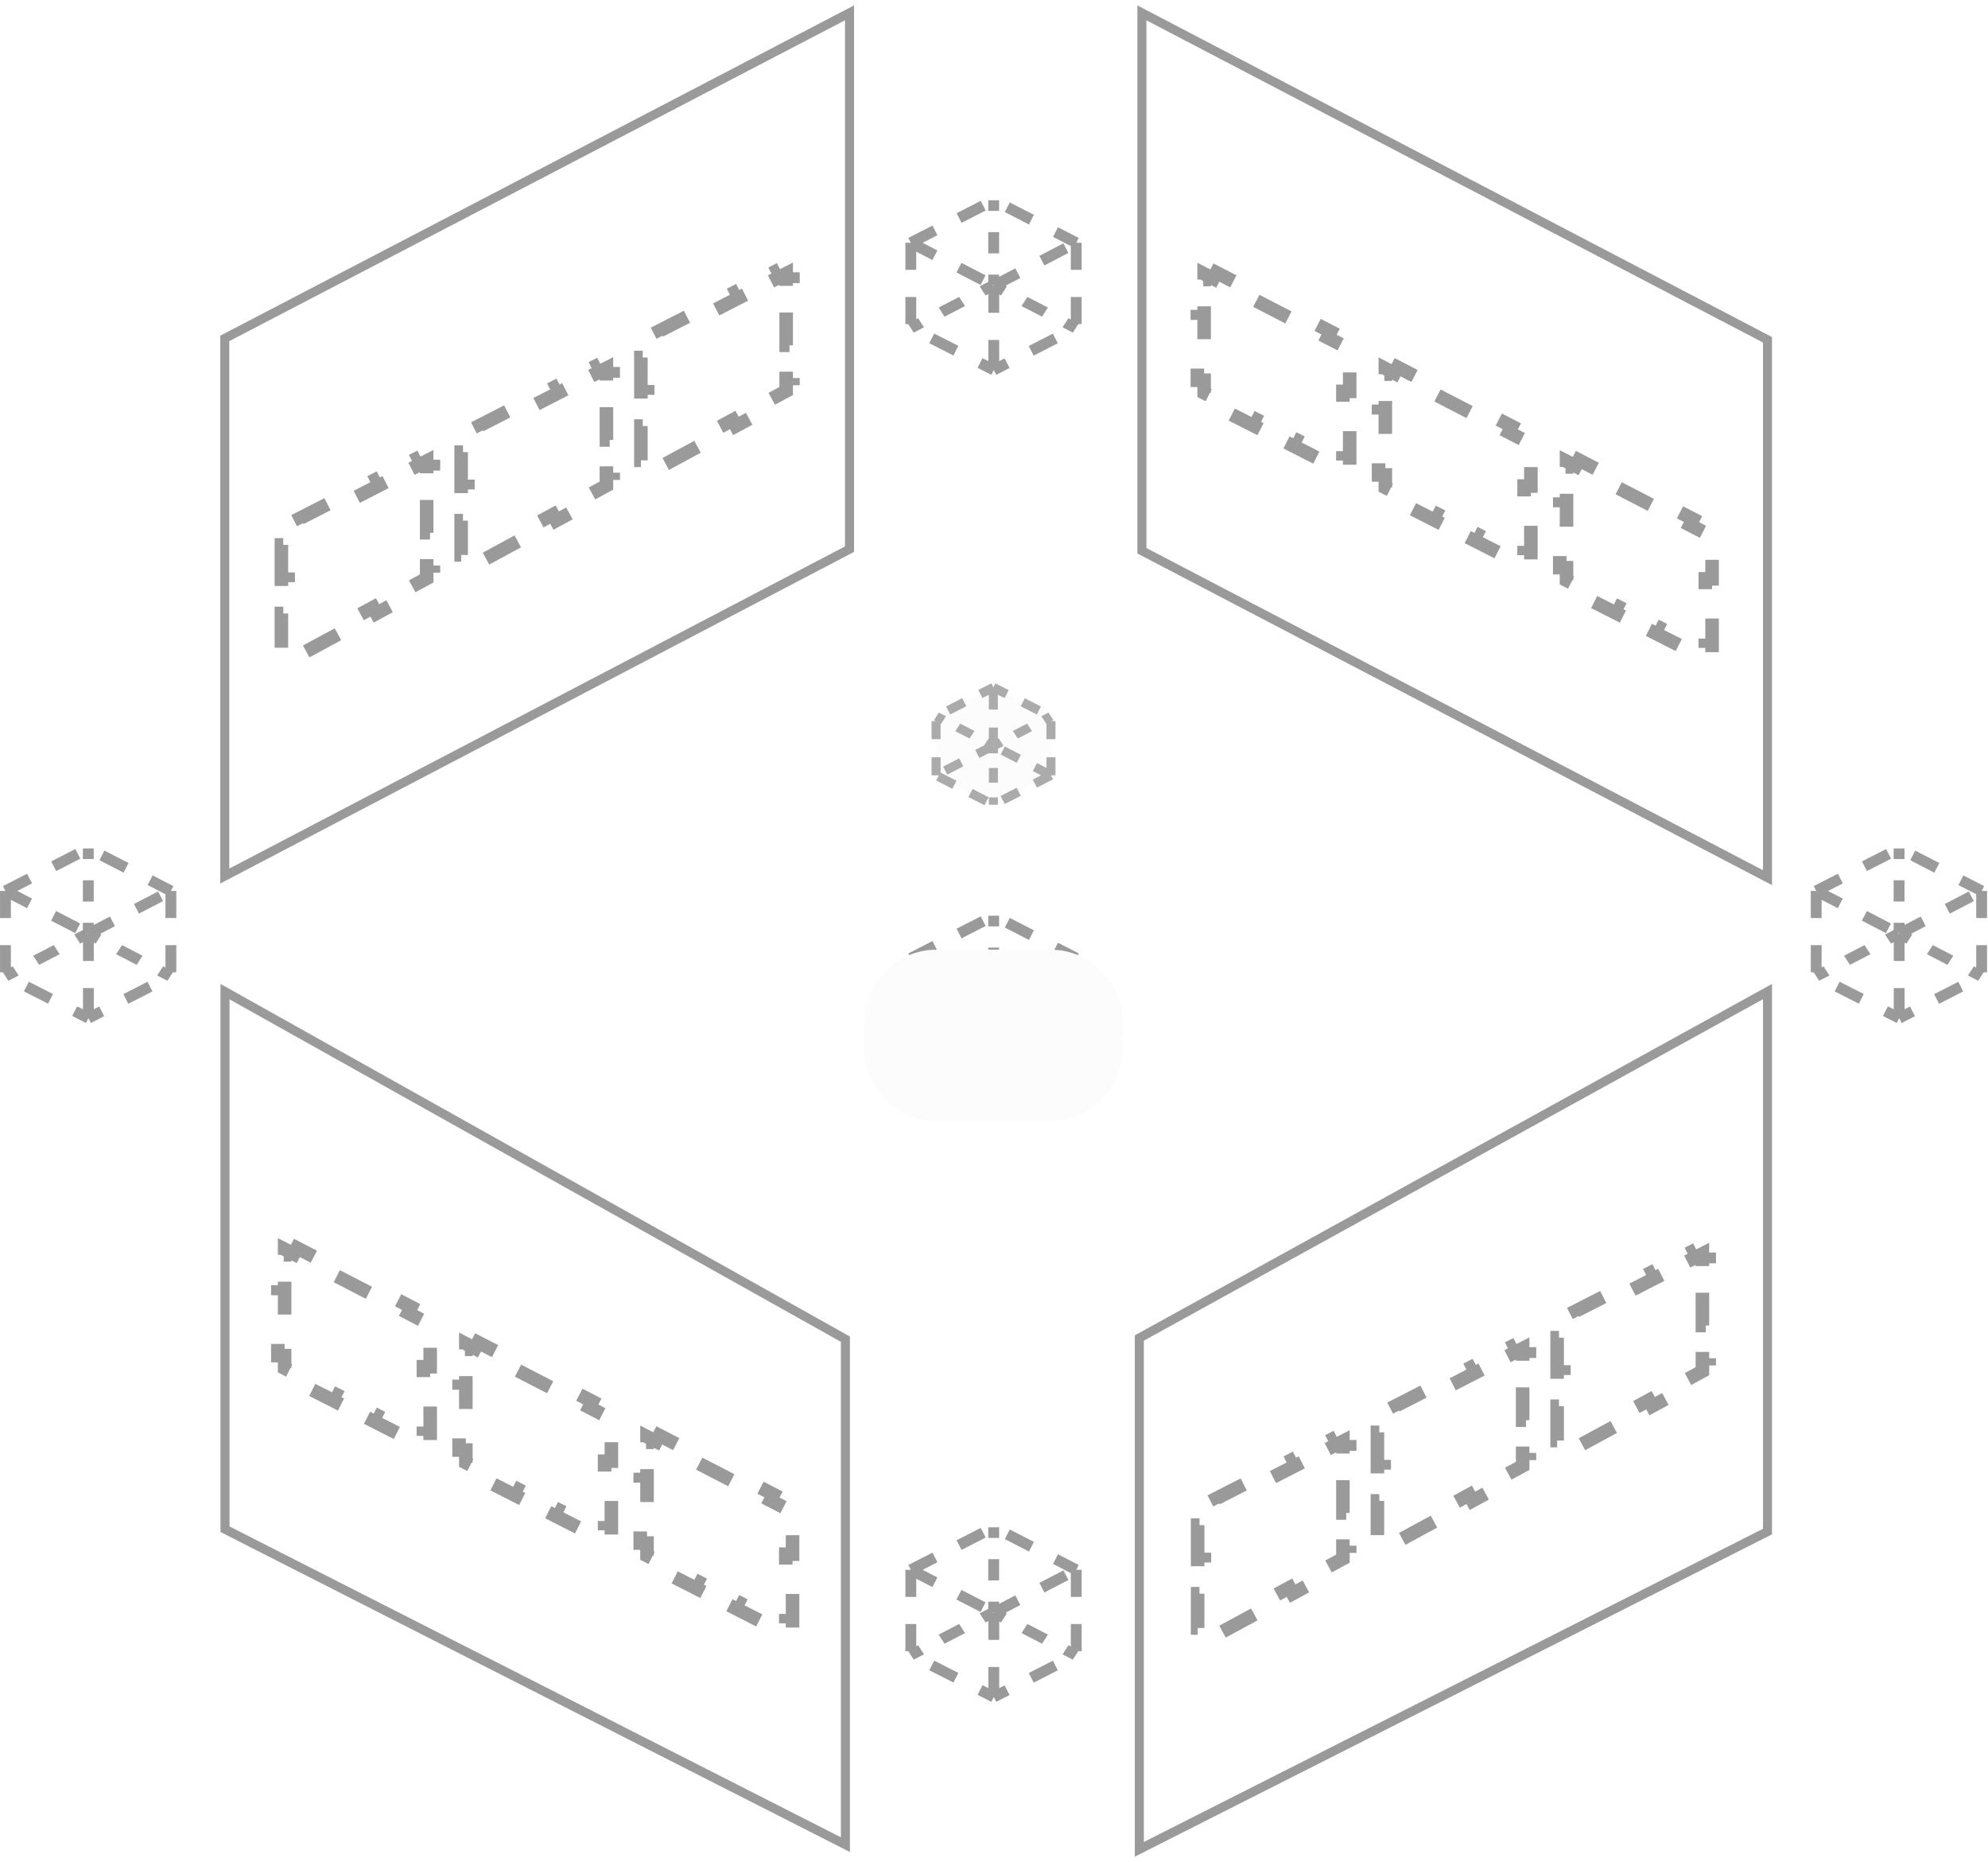 <svg width="220" height="206" viewBox="0 0 220 206" fill="none" xmlns="http://www.w3.org/2000/svg">
<path d="M126.082 204.606V148.036L195.599 109.706V169.449L126.082 204.606Z" fill="white" stroke="#9A9A9A"/>
<path d="M132.536 172.531V168.739H133.286V167.301L134.981 166.434L134.639 165.766L138.846 163.614L139.187 164.282L143.394 162.13L143.052 161.462L147.259 159.31L147.6 159.978L148.612 159.46V160.066H149.362V163.731H148.612V167.396H149.362V171.061H148.612V172.447L146.901 173.374L147.259 174.033L143.052 176.313L142.695 175.654L138.488 177.934L138.846 178.593L134.639 180.873L134.282 180.214L133.286 180.753V180.117H132.536V176.324H133.286V172.531H132.536Z" stroke="#9A9A9A" stroke-width="1.5" stroke-dasharray="4 4"/>
<path d="M152.429 162.263V158.471H153.179V157.033L154.874 156.166L154.532 155.498L158.738 153.346L159.08 154.014L163.286 151.862L162.945 151.194L167.151 149.042L167.493 149.71L168.504 149.192V149.799H169.254V153.463H168.504V157.128H169.254V160.793H168.504V162.179L166.794 163.106L167.151 163.765L162.945 166.045L162.587 165.386L158.381 167.666L158.738 168.325L154.532 170.605L154.175 169.946L153.179 170.486V169.849H152.429V166.056H153.179V162.263H152.429Z" stroke="#9A9A9A" stroke-width="1.5" stroke-dasharray="4 4"/>
<path d="M172.319 151.792V148H173.069V146.562L174.764 145.695L174.423 145.027L178.629 142.875L178.971 143.543L183.177 141.391L182.835 140.723L187.042 138.571L187.383 139.239L188.395 138.721V139.328H189.145V142.992H188.395V146.657H189.145V150.322H188.395V151.708L186.685 152.635L187.042 153.295L182.835 155.574L182.478 154.915L178.272 157.195L178.629 157.854L174.423 160.134L174.065 159.475L173.069 160.015V159.378H172.319V155.585H173.069V151.792H172.319Z" stroke="#9A9A9A" stroke-width="1.5" stroke-dasharray="4 4"/>
<path d="M126.368 60.934V1.423L195.598 37.593V97.104L126.368 60.934Z" stroke="#9A9A9A"/>
<path d="M133.254 30.301L134.267 30.824L134.611 30.158L138.825 32.335L138.481 33.002L142.695 35.179L143.039 34.513L147.253 36.69L146.909 37.356L148.61 38.235V39.62H149.36V43.302H148.61V46.984H149.36V50.666H148.61V51.284L147.593 50.766L147.253 51.435L143.039 49.289L143.379 48.621L139.165 46.476L138.825 47.144L134.611 44.999L134.951 44.331L133.254 43.467V42.069H132.504V38.355H133.254V34.641H132.504V30.927H133.254V30.301Z" stroke="#9A9A9A" stroke-width="1.5" stroke-dasharray="4 4"/>
<path d="M153.306 40.773L154.318 41.297L154.663 40.63L158.877 42.808L158.532 43.474L162.747 45.651L163.091 44.985L167.305 47.162L166.961 47.829L168.662 48.708V50.092H169.412V53.774H168.662V57.456H169.412V61.139H168.662V61.756L167.645 61.239L167.305 61.907L163.091 59.762L163.431 59.093L159.217 56.948L158.877 57.617L154.663 55.471L155.003 54.803L153.306 53.939V52.541H152.556V48.827H153.306V45.113H152.556V41.399H153.306V40.773Z" stroke="#9A9A9A" stroke-width="1.5" stroke-dasharray="4 4"/>
<path d="M173.357 51.038L174.37 51.562L174.714 50.895L178.929 53.073L178.584 53.739L182.798 55.916L183.143 55.25L187.357 57.427L187.012 58.094L188.714 58.973V60.357H189.464V64.039H188.714V67.722H189.464V71.404H188.714V72.021L187.697 71.504L187.357 72.172L183.143 70.027L183.483 69.358L179.269 67.213L178.929 67.882L174.714 65.736L175.055 65.068L173.357 64.204V62.806H172.607V59.092H173.357V55.378H172.607V51.664H173.357V51.038Z" stroke="#9A9A9A" stroke-width="1.5" stroke-dasharray="4 4"/>
<path d="M24.874 96.924V37.442L94.014 1.42V60.758L24.874 96.924Z" fill="white" stroke="#9A9A9A"/>
<path d="M31.141 64.081V60.288H31.891V58.85L33.585 57.983L33.244 57.316L37.45 55.164L37.792 55.831L41.998 53.679L41.657 53.011L45.863 50.859L46.205 51.527L47.216 51.01V51.616H47.966V55.281H47.216V58.946H47.966V62.611H47.216V63.996L45.506 64.924L45.863 65.583L41.657 67.863L41.299 67.203L37.093 69.483L37.45 70.143L33.244 72.422L32.886 71.763L31.891 72.303V71.666H31.141V67.873H31.891V64.081H31.141Z" fill="white" stroke="#9A9A9A" stroke-width="1.5" stroke-dasharray="4 4"/>
<path d="M51.033 53.812V50.02H51.783V48.582L53.478 47.715L53.136 47.047L57.343 44.895L57.684 45.563L61.891 43.411L61.549 42.743L65.756 40.591L66.097 41.259L67.109 40.741V41.347H67.859V45.012H67.109V48.677H67.859V52.342H67.109V53.728L65.398 54.655L65.756 55.315L61.549 57.594L61.192 56.935L56.986 59.215L57.343 59.874L53.136 62.154L52.779 61.495L51.783 62.035V61.398H51.033V57.605H51.783V53.812H51.033Z" stroke="#9A9A9A" stroke-width="1.5" stroke-dasharray="4 4"/>
<path d="M70.924 43.343V39.55H71.674V38.112L73.369 37.245L73.027 36.577L77.234 34.425L77.575 35.093L81.781 32.941L81.44 32.273L85.646 30.121L85.988 30.789L87 30.271V30.878H87.75V34.542H87V38.207H87.75V41.872H87V43.258L85.289 44.185L85.646 44.845L81.44 47.124L81.083 46.465L76.876 48.745L77.234 49.404L73.027 51.684L72.67 51.025L71.674 51.565V50.928H70.924V47.135H71.674V43.343H70.924Z" stroke="#9A9A9A" stroke-width="1.5" stroke-dasharray="4 4"/>
<path d="M24.9 169.192V109.713L93.556 148.163V204.089L24.9 169.192Z" fill="white" stroke="#9A9A9A"/>
<path d="M31.498 138.213L32.511 138.736L32.855 138.069L37.069 140.247L36.725 140.913L40.939 143.09L41.283 142.424L45.497 144.601L45.153 145.268L46.854 146.147V147.531H47.604V151.213H46.854V154.895H47.604V158.578H46.854V159.195L45.837 158.678L45.497 159.346L41.283 157.201L41.623 156.532L37.409 154.387L37.069 155.056L32.855 152.91L33.195 152.242L31.498 151.378V149.981H30.748V146.266H31.498V142.552H30.748V138.838H31.498V138.213Z" stroke="#9A9A9A" stroke-width="1.5" stroke-dasharray="4 4"/>
<path d="M51.551 148.662L52.563 149.185L52.908 148.519L57.122 150.696L56.778 151.363L60.992 153.54L61.336 152.874L65.55 155.051L65.206 155.717L66.907 156.596V157.981H67.657V161.663H66.907V165.345H67.657V169.027H66.907V169.645L65.89 169.127L65.55 169.796L61.336 167.65L61.676 166.982L57.462 164.837L57.122 165.505L52.908 163.36L53.248 162.691L51.551 161.827V160.43H50.801V156.716H51.551V153.002H50.801V149.287H51.551V148.662Z" stroke="#9A9A9A" stroke-width="1.5" stroke-dasharray="4 4"/>
<path d="M71.601 158.951L72.613 159.474L72.958 158.808L77.172 160.985L76.827 161.651L81.041 163.829L81.386 163.162L85.6 165.34L85.255 166.006L86.957 166.885V168.27H87.707V171.952H86.957V175.634H87.707V179.316H86.957V179.934L85.94 179.416L85.6 180.085L81.386 177.939L81.726 177.271L77.512 175.126L77.172 175.794L72.958 173.649L73.298 172.98L71.601 172.116V170.719H70.851V167.005H71.601V163.291H70.851V159.576H71.601V158.951Z" stroke="#9A9A9A" stroke-width="1.5" stroke-dasharray="4 4"/>
<path d="M100.795 173.68L109.977 168.979L119.103 173.68M100.795 173.68L109.977 178.43M100.795 173.68V183.081L109.977 187.756M109.977 178.43L119.103 173.68M109.977 178.43V187.756M119.103 173.68V183.081L109.977 187.756" stroke="#9A9A9A" stroke-width="1.2" stroke-dasharray="3 3"/>
<path d="M109.366 168.978V170.153H110.566V168.978H109.366ZM109.366 172.503V174.854H110.566V172.503H109.366ZM109.366 177.204V178.379H110.566V177.204H109.366Z" fill="#9A9A9A"/>
<path d="M109.549 177.91L108.414 178.498L109.064 179.507L110.199 178.919L109.549 177.91ZM106.144 179.673L103.874 180.848L104.523 181.857L106.794 180.682L106.144 179.673ZM101.604 182.023L100.469 182.611L101.118 183.62L102.253 183.032L101.604 182.023Z" fill="#9A9A9A"/>
<path d="M109.641 178.919L110.776 179.507L111.426 178.498L110.291 177.91L109.641 178.919ZM113.046 180.682L115.316 181.857L115.966 180.848L113.696 179.673L113.046 180.682ZM117.587 183.032L118.722 183.62L119.371 182.611L118.236 182.023L117.587 183.032Z" fill="#9A9A9A"/>
<path d="M200.988 98.57L210.17 93.87L219.296 98.57M200.988 98.57L210.17 103.32M200.988 98.57V107.971L210.17 112.647M210.17 103.32L219.296 98.57M210.17 103.32V112.647M219.296 98.57V107.971L210.17 112.647" stroke="#9A9A9A" stroke-width="1.2" stroke-dasharray="3 3"/>
<path d="M209.56 93.869V95.044H210.76V93.869H209.56ZM209.56 97.394V99.744H210.76V97.394H209.56ZM209.56 102.095V103.27H210.76V102.095H209.56Z" fill="#9A9A9A"/>
<path d="M209.744 102.801L208.609 103.389L209.259 104.398L210.394 103.81L209.744 102.801ZM206.339 104.564L204.069 105.739L204.719 106.748L206.989 105.573L206.339 104.564ZM201.799 106.914L200.664 107.502L201.314 108.511L202.449 107.923L201.799 106.914Z" fill="#9A9A9A"/>
<path d="M209.835 103.81L210.97 104.398L211.62 103.389L210.485 102.801L209.835 103.81ZM213.241 105.573L215.511 106.748L216.16 105.739L213.89 104.564L213.241 105.573ZM217.781 107.923L218.916 108.511L219.566 107.502L218.431 106.914L217.781 107.923Z" fill="#9A9A9A"/>
<path d="M100.793 26.858L109.975 22.158L119.101 26.858M100.793 26.858L109.975 31.609M100.793 26.858V36.259L109.975 40.935M109.975 31.609L119.101 26.858M109.975 31.609V40.935M119.101 26.858V36.259L109.975 40.935" stroke="#9A9A9A" stroke-width="1.2" stroke-dasharray="3 3"/>
<path d="M109.366 22.158V23.333H110.566V22.158H109.366ZM109.366 25.683V28.033H110.566V25.683H109.366ZM109.366 30.384V31.559H110.566V30.384H109.366Z" fill="#9A9A9A"/>
<path d="M109.549 31.09L108.414 31.677L109.064 32.686L110.199 32.099L109.549 31.09ZM106.144 32.852L103.874 34.027L104.523 35.036L106.794 33.861L106.144 32.852ZM101.604 35.203L100.469 35.79L101.118 36.799L102.253 36.211L101.604 35.203Z" fill="#9A9A9A"/>
<path d="M109.641 32.099L110.776 32.686L111.426 31.677L110.291 31.09L109.641 32.099ZM113.046 33.861L115.316 35.036L115.966 34.027L113.696 32.852L113.046 33.861ZM117.587 36.211L118.722 36.799L119.371 35.79L118.236 35.203L117.587 36.211Z" fill="#9A9A9A"/>
<path d="M100.793 106.017L109.975 101.316L119.101 106.017M100.793 106.017L109.975 110.767M100.793 106.017V115.418L109.975 120.094M109.975 110.767L119.101 106.017M109.975 110.767V120.094M119.101 106.017V115.418L109.975 120.094" stroke="#9A9A9A" stroke-width="1.2" stroke-dasharray="3 3"/>
<path d="M109.366 101.316V102.491H110.566V101.316H109.366ZM109.366 104.841V107.191H110.566V104.841H109.366ZM109.366 109.542V110.717H110.566V109.542H109.366Z" fill="#9A9A9A"/>
<path d="M109.549 110.248L108.414 110.836L109.064 111.845L110.199 111.257L109.549 110.248ZM106.144 112.011L103.874 113.186L104.523 114.195L106.794 113.02L106.144 112.011ZM101.604 114.361L100.469 114.949L101.118 115.958L102.253 115.37L101.604 114.361Z" fill="#9A9A9A"/>
<path d="M109.641 111.257L110.776 111.845L111.426 110.836L110.291 110.248L109.641 111.257ZM113.046 113.02L115.316 114.195L115.966 113.186L113.696 112.011L113.046 113.02ZM117.587 115.37L118.722 115.958L119.371 114.949L118.236 114.361L117.587 115.37Z" fill="#9A9A9A"/>
<path d="M0.602 98.57L9.783 93.869L18.909 98.57M0.602 98.57L9.783 103.32M0.602 98.57V107.971L9.783 112.646M9.783 103.32L18.909 98.57M9.783 103.32V112.646M18.909 98.57V107.971L9.783 112.646" stroke="#9A9A9A" stroke-width="1.2" stroke-dasharray="3 3"/>
<path d="M9.171 93.869V95.044H10.371V93.869H9.171ZM9.171 97.395V99.745H10.371V97.395H9.171ZM9.171 102.095V103.27H10.371V102.095H9.171Z" fill="#9A9A9A"/>
<path d="M9.356 102.802L8.221 103.389L8.87 104.398L10.005 103.811L9.356 102.802ZM5.951 104.564L3.68 105.739L4.33 106.748L6.6 105.573L5.951 104.564ZM1.41 106.915L0.275 107.502L0.925 108.511L2.06 107.924L1.41 106.915Z" fill="#9A9A9A"/>
<path d="M9.447 103.811L10.582 104.398L11.231 103.389L10.096 102.802L9.447 103.811ZM12.852 105.573L15.122 106.748L15.772 105.739L13.502 104.564L12.852 105.573ZM17.392 107.924L18.527 108.511L19.177 107.502L18.042 106.915L17.392 107.924Z" fill="#9A9A9A"/>
<g filter="url(#filter0_d)">
<path d="M95.65 82.542C95.65 81.173 95.65 80.488 95.734 79.915C96.244 76.413 98.995 73.662 102.497 73.152C103.071 73.068 103.755 73.068 105.124 73.068H114.77C116.139 73.068 116.824 73.068 117.398 73.152C120.9 73.662 123.65 76.413 124.161 79.915C124.244 80.488 124.244 81.173 124.244 82.542C124.244 83.911 124.244 84.596 124.161 85.169C123.65 88.671 120.9 91.422 117.398 91.932C116.824 92.016 116.139 92.016 114.77 92.016H105.124C103.755 92.016 103.071 92.016 102.497 91.932C98.995 91.422 96.244 88.671 95.734 85.169C95.65 84.596 95.65 83.911 95.65 82.542Z" fill="#FCFCFC"/>
</g>
<path d="M116.304 85.783L109.928 89.034L103.591 85.783L103.591 79.283L109.928 76.05L116.304 79.283L116.304 85.783Z" fill="#FCFCFC"/>
<path d="M116.304 85.783L109.928 89.034L103.591 85.783M116.304 85.783L109.928 82.499M116.304 85.783L116.304 79.283L109.928 76.05M109.928 82.499L103.591 85.783M109.928 82.499L109.928 76.05M103.591 85.783L103.591 79.283L109.928 76.05" stroke="#ABABAB" stroke-dasharray="2 2"/>
<path d="M110.433 89.033L110.433 88.221L109.433 88.221L109.433 89.033L110.433 89.033ZM110.433 86.596L110.433 84.971L109.433 84.971L109.433 86.596L110.433 86.596ZM110.433 83.345L110.433 82.533L109.433 82.533L109.433 83.345L110.433 83.345Z" fill="#ABABAB"/>
<path d="M110.269 82.927L111.057 82.521L110.514 81.681L109.726 82.088L110.269 82.927ZM112.633 81.709L114.209 80.896L113.666 80.056L112.09 80.869L112.633 81.709ZM115.786 80.084L116.574 79.677L116.031 78.838L115.243 79.244L115.786 80.084Z" fill="#ABABAB"/>
<path d="M110.204 82.088L109.416 81.681L108.873 82.521L109.661 82.927L110.204 82.088ZM107.84 80.869L106.263 80.056L105.72 80.896L107.297 81.709L107.84 80.869ZM104.687 79.244L103.899 78.838L103.356 79.677L104.144 80.084L104.687 79.244Z" fill="#ABABAB"/>
<defs>
<filter id="filter0_d" x="35.65" y="45.068" width="148.594" height="138.948" filterUnits="userSpaceOnUse" color-interpolation-filters="sRGB">
<feFlood flood-opacity="0" result="BackgroundImageFix"/>
<feColorMatrix in="SourceAlpha" type="matrix" values="0 0 0 0 0 0 0 0 0 0 0 0 0 0 0 0 0 0 127 0"/>
<feOffset dy="32"/>
<feGaussianBlur stdDeviation="30"/>
<feColorMatrix type="matrix" values="0 0 0 0 0.275 0 0 0 0 0.263 0 0 0 0 0.31 0 0 0 0.08 0"/>
<feBlend mode="normal" in2="BackgroundImageFix" result="effect1_dropShadow"/>
<feBlend mode="normal" in="SourceGraphic" in2="effect1_dropShadow" result="shape"/>
</filter>
</defs>
</svg>
